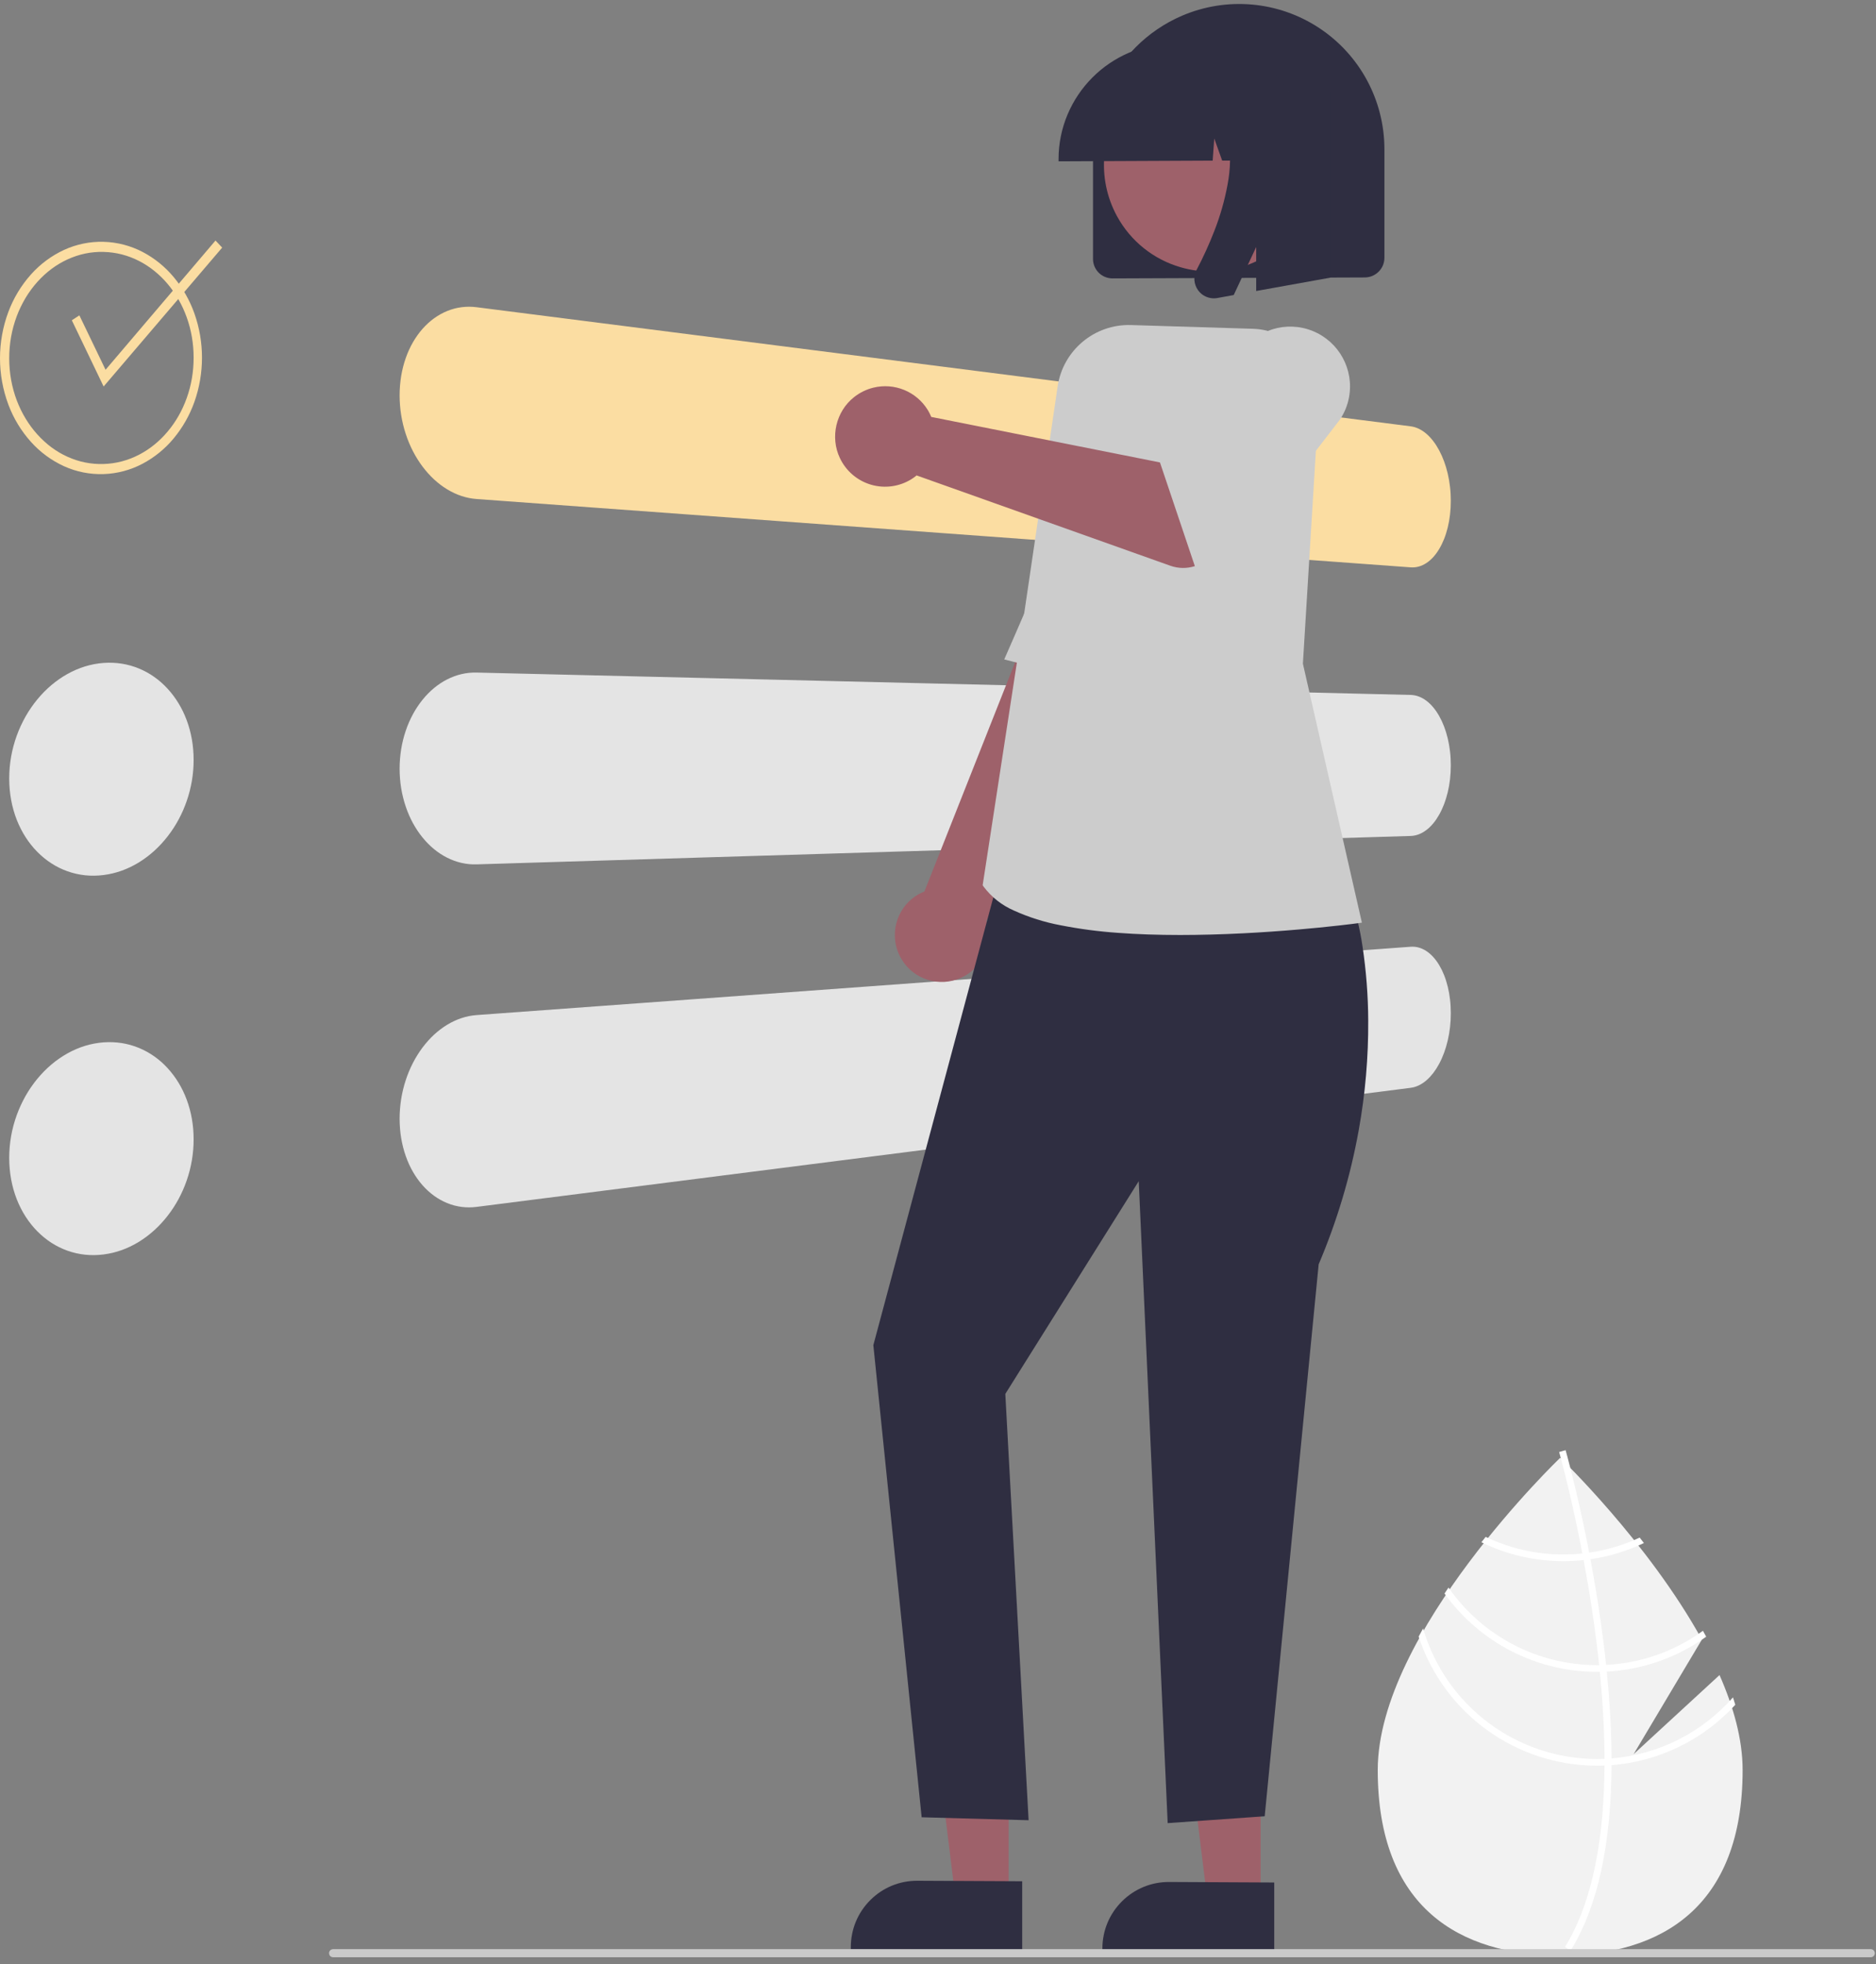 <?xml version="1.0" encoding="UTF-8"?>
<svg width="235px" height="246px" viewBox="0 0 235 246" version="1.1" xmlns="http://www.w3.org/2000/svg" xmlns:xlink="http://www.w3.org/1999/xlink">
    <rect x="0" y="0" width="235" height="246" fill="#808080" stroke="none"/>
    <title>undraw_choose_re_7d5a</title>
    <g id="Page-1" stroke="none" stroke-width="1" fill="none" fill-rule="evenodd">
        <g id="how-it-works" transform="translate(-1053, -394)" fill-rule="nonzero">
            <g id="undraw_choose_re_7d5a" transform="translate(1053, 394.5)">
                <path d="M215.399,209.306 L204.641,219.209 L213.19,204.864 C206.455,192.65 195.439,182.094 195.439,182.094 C195.439,182.094 172.585,203.99 172.585,221.202 C172.585,238.414 182.817,244.423 195.439,244.423 C208.061,244.423 218.293,238.414 218.293,221.202 C218.293,217.371 217.159,213.308 215.399,209.306 Z" id="Path" fill="#F2F2F2"></path>
                <path d="M201.875,219.746 L201.875,220.594 C201.824,230.456 200.161,238.15 196.898,243.568 C196.851,243.648 196.801,243.723 196.755,243.803 L196.389,243.581 L196.041,243.362 C199.661,237.512 200.942,229.242 200.988,220.64 C200.993,220.363 200.997,220.082 200.993,219.8 C200.98,216.159 200.757,212.475 200.4,208.897 C200.375,208.62 200.346,208.338 200.316,208.057 C199.821,203.336 199.107,198.825 198.376,194.907 C198.326,194.63 198.271,194.352 198.216,194.079 C196.952,187.452 195.663,182.651 195.369,181.589 C195.335,181.458 195.314,181.387 195.31,181.37 L195.709,181.257 L195.713,181.253 L196.116,181.139 C196.121,181.156 196.192,181.395 196.31,181.841 C196.759,183.504 197.927,188.019 199.073,193.974 C199.124,194.243 199.178,194.52 199.229,194.798 C199.825,197.977 200.409,201.53 200.871,205.26 C200.988,206.196 201.093,207.12 201.186,208.032 C201.219,208.313 201.249,208.595 201.274,208.872 C201.66,212.74 201.861,216.365 201.875,219.746 Z" id="Path" fill="#FFFFFF"></path>
                <path d="M199.073,193.974 C198.792,194.012 198.506,194.05 198.216,194.079 C197.429,194.16 196.639,194.201 195.848,194.201 C192.476,194.206 189.146,193.454 186.104,192 C185.927,192.223 185.751,192.446 185.57,192.672 C188.771,194.235 192.286,195.045 195.848,195.041 C196.692,195.041 197.536,194.996 198.376,194.907 C198.662,194.877 198.947,194.84 199.229,194.798 C201.551,194.464 203.81,193.78 205.928,192.769 C205.747,192.538 205.571,192.311 205.398,192.089 C203.394,193.025 201.263,193.661 199.073,193.974 Z" id="Path" fill="#FFFFFF"></path>
                <path d="M201.186,208.032 C200.896,208.049 200.606,208.057 200.316,208.057 C200.228,208.061 200.136,208.061 200.048,208.061 C192.632,208.061 185.686,204.433 181.45,198.347 C181.282,198.594 181.114,198.842 180.95,199.094 C185.364,205.25 192.473,208.901 200.048,208.901 C200.165,208.901 200.283,208.901 200.4,208.897 C200.694,208.893 200.984,208.884 201.274,208.872 C205.758,208.642 210.082,207.126 213.727,204.504 C213.593,204.256 213.458,204.008 213.32,203.76 C209.777,206.335 205.56,207.819 201.186,208.032 Z" id="Path" fill="#FFFFFF"></path>
                <path d="M201.875,219.746 C201.581,219.771 201.287,219.788 200.993,219.8 C200.678,219.813 200.363,219.821 200.048,219.821 C189.964,219.81 181.095,213.153 178.266,203.475 C178.077,203.815 177.888,204.151 177.708,204.491 C180.89,214.133 189.894,220.65 200.048,220.661 C200.363,220.661 200.678,220.657 200.988,220.64 C201.287,220.632 201.581,220.615 201.875,220.594 C207.813,220.129 213.353,217.425 217.373,213.03 C217.284,212.719 217.184,212.412 217.083,212.102 C213.2,216.53 207.745,219.272 201.875,219.746 Z" id="Path" fill="#FFFFFF"></path>
                <path d="M176.714,52.899 L59.707,37.981 C59.391,37.941 59.074,37.92 58.756,37.919 C58.443,37.919 58.13,37.939 57.819,37.979 C57.509,38.018 57.202,38.079 56.9,38.158 C56.594,38.24 56.293,38.341 56.001,38.462 C55.714,38.58 55.434,38.715 55.164,38.866 C54.89,39.019 54.625,39.188 54.371,39.372 C54.111,39.561 53.862,39.764 53.625,39.981 C53.38,40.204 53.147,40.441 52.928,40.689 C52.703,40.944 52.491,41.211 52.293,41.489 C52.093,41.769 51.905,42.062 51.73,42.365 C51.555,42.669 51.392,42.986 51.242,43.314 C51.092,43.643 50.955,43.983 50.832,44.334 C50.704,44.696 50.591,45.067 50.495,45.446 C50.399,45.825 50.318,46.21 50.253,46.602 C50.19,46.994 50.141,47.392 50.108,47.796 C50.074,48.201 50.057,48.61 50.057,49.024 C50.059,49.438 50.075,49.851 50.108,50.262 C50.14,50.673 50.189,51.081 50.253,51.485 C50.319,51.892 50.4,52.294 50.496,52.692 C50.592,53.09 50.705,53.483 50.833,53.872 C50.956,54.248 51.093,54.615 51.243,54.974 C51.393,55.333 51.556,55.682 51.731,56.021 C51.906,56.361 52.094,56.691 52.294,57.01 C52.493,57.332 52.705,57.641 52.929,57.938 C53.153,58.235 53.385,58.518 53.626,58.787 C53.866,59.055 54.115,59.308 54.372,59.546 C54.629,59.783 54.893,60.005 55.165,60.212 C55.434,60.416 55.713,60.606 56.002,60.782 C56.292,60.959 56.592,61.12 56.901,61.264 C57.2,61.403 57.507,61.525 57.82,61.628 C58.127,61.73 58.44,61.812 58.757,61.876 C59.071,61.938 59.388,61.981 59.708,62.004 L176.715,70.563 C177.055,70.588 177.397,70.554 177.726,70.462 C177.893,70.416 178.056,70.355 178.214,70.282 C178.378,70.206 178.536,70.117 178.687,70.017 C178.84,69.915 178.987,69.804 179.125,69.683 C179.271,69.556 179.408,69.421 179.538,69.279 C179.675,69.128 179.803,68.97 179.924,68.805 C180.048,68.636 180.167,68.456 180.282,68.264 C180.397,68.073 180.505,67.873 180.607,67.665 C180.709,67.457 180.805,67.241 180.894,67.017 C180.983,66.793 181.066,66.562 181.141,66.323 C181.217,66.083 181.286,65.837 181.349,65.583 C181.414,65.321 181.471,65.054 181.519,64.783 C181.566,64.511 181.607,64.235 181.64,63.955 C181.673,63.676 181.698,63.392 181.714,63.105 C181.73,62.818 181.738,62.528 181.738,62.234 C181.738,61.941 181.729,61.649 181.714,61.358 C181.699,61.068 181.674,60.779 181.64,60.493 C181.608,60.207 181.567,59.923 181.519,59.642 C181.47,59.36 181.413,59.082 181.349,58.807 C181.286,58.54 181.217,58.28 181.141,58.026 C181.066,57.775 180.984,57.528 180.894,57.285 C180.804,57.042 180.708,56.806 180.607,56.577 C180.505,56.349 180.397,56.127 180.282,55.913 C180.167,55.698 180.048,55.494 179.924,55.3 C179.8,55.106 179.671,54.922 179.538,54.749 C179.405,54.575 179.267,54.413 179.125,54.262 C178.987,54.113 178.841,53.972 178.687,53.84 C178.537,53.71 178.379,53.59 178.214,53.479 C178.058,53.375 177.895,53.282 177.726,53.201 C177.564,53.124 177.397,53.059 177.225,53.007 C177.058,52.957 176.887,52.921 176.714,52.898" id="f3dd3be3-e3f2-4729-8854-c6cb5bd65852-210" fill="#FBDDA2"></path>
                <path d="M176.714,86.543 L59.707,83.741 C59.072,83.725 58.438,83.79 57.819,83.933 C57.507,84.006 57.2,84.098 56.9,84.209 C56.592,84.322 56.292,84.454 56.001,84.603 C55.713,84.751 55.434,84.914 55.164,85.092 C54.889,85.274 54.624,85.471 54.371,85.681 C54.11,85.897 53.861,86.127 53.624,86.368 C53.383,86.613 53.151,86.874 52.928,87.151 C52.704,87.428 52.493,87.716 52.293,88.017 C52.093,88.317 51.905,88.628 51.73,88.951 C51.555,89.274 51.392,89.607 51.242,89.951 C51.092,90.295 50.955,90.649 50.832,91.013 C50.704,91.389 50.591,91.772 50.495,92.16 C50.399,92.549 50.318,92.943 50.253,93.341 C50.19,93.74 50.141,94.143 50.108,94.551 C50.074,94.959 50.057,95.37 50.057,95.784 C50.058,96.199 50.075,96.609 50.108,97.017 C50.14,97.424 50.189,97.827 50.253,98.226 C50.319,98.622 50.4,99.014 50.496,99.402 C50.592,99.79 50.705,100.172 50.833,100.548 C50.956,100.913 51.093,101.266 51.243,101.61 C51.393,101.953 51.556,102.285 51.731,102.607 C51.906,102.928 52.094,103.238 52.294,103.537 C52.493,103.835 52.705,104.122 52.929,104.397 C53.153,104.672 53.385,104.931 53.625,105.175 C53.862,105.415 54.111,105.643 54.372,105.857 C54.625,106.066 54.89,106.261 55.165,106.441 C55.435,106.618 55.714,106.779 56.002,106.925 C56.293,107.072 56.593,107.202 56.901,107.313 C57.201,107.422 57.508,107.512 57.82,107.583 C58.129,107.653 58.442,107.704 58.757,107.735 C59.073,107.765 59.39,107.775 59.708,107.765 L176.714,104.206 C176.886,104.2 177.057,104.181 177.225,104.147 C177.396,104.112 177.563,104.063 177.726,104.001 C177.894,103.937 178.057,103.86 178.214,103.771 C178.379,103.677 178.537,103.572 178.687,103.456 C178.841,103.339 178.987,103.212 179.125,103.077 C179.271,102.936 179.408,102.787 179.538,102.63 C179.671,102.471 179.799,102.3 179.924,102.117 C180.048,101.934 180.167,101.742 180.282,101.539 C180.397,101.336 180.505,101.125 180.607,100.906 C180.709,100.688 180.805,100.462 180.894,100.229 C180.983,99.992 181.066,99.751 181.141,99.505 C181.217,99.26 181.286,99.007 181.349,98.747 C181.414,98.481 181.471,98.209 181.519,97.933 C181.566,97.656 181.607,97.376 181.64,97.093 C181.673,96.809 181.698,96.522 181.714,96.233 C181.73,95.944 181.738,95.653 181.738,95.36 C181.738,95.069 181.729,94.778 181.714,94.488 C181.699,94.198 181.674,93.911 181.64,93.629 C181.608,93.345 181.567,93.065 181.519,92.79 C181.47,92.514 181.413,92.242 181.349,91.972 C181.286,91.712 181.217,91.459 181.141,91.212 C181.065,90.965 180.983,90.726 180.894,90.493 C180.805,90.26 180.71,90.035 180.608,89.817 C180.505,89.599 180.397,89.389 180.283,89.187 C180.168,88.984 180.048,88.792 179.924,88.61 C179.8,88.429 179.671,88.258 179.538,88.099 C179.409,87.944 179.271,87.795 179.126,87.655 C178.987,87.521 178.841,87.395 178.688,87.279 C178.537,87.164 178.379,87.06 178.214,86.967 C178.057,86.879 177.894,86.804 177.726,86.741 C177.563,86.68 177.396,86.632 177.225,86.599 C177.057,86.566 176.885,86.547 176.714,86.543" id="f1003c66-3f14-4be1-907c-7cdab0d8529f-211" fill="#E4E4E4"></path>
                <path d="M176.714,118.084 L59.707,126.642 C59.387,126.665 59.07,126.708 58.756,126.771 C58.439,126.834 58.126,126.916 57.819,127.018 C57.506,127.121 57.199,127.243 56.9,127.382 C56.591,127.526 56.291,127.687 56.001,127.864 C55.712,128.04 55.433,128.23 55.164,128.434 C54.892,128.642 54.627,128.864 54.371,129.1 C54.114,129.337 53.866,129.59 53.625,129.859 C53.384,130.127 53.151,130.411 52.928,130.708 C52.704,131.007 52.493,131.317 52.293,131.637 C52.093,131.957 51.905,132.286 51.73,132.626 C51.555,132.965 51.392,133.315 51.242,133.673 C51.092,134.032 50.955,134.399 50.832,134.775 C50.704,135.163 50.591,135.557 50.495,135.955 C50.399,136.354 50.318,136.756 50.253,137.16 C50.19,137.565 50.141,137.973 50.108,138.384 C50.074,138.795 50.057,139.208 50.057,139.622 C50.059,140.036 50.075,140.445 50.108,140.85 C50.14,141.254 50.189,141.652 50.253,142.044 C50.319,142.437 50.4,142.823 50.496,143.201 C50.592,143.579 50.705,143.95 50.833,144.313 C50.956,144.665 51.093,145.004 51.243,145.333 C51.393,145.661 51.556,145.978 51.731,146.282 C51.906,146.587 52.094,146.879 52.294,147.158 C52.492,147.436 52.704,147.703 52.929,147.958 C53.148,148.206 53.381,148.443 53.626,148.666 C53.863,148.883 54.112,149.086 54.372,149.275 C54.626,149.459 54.891,149.628 55.165,149.781 C55.435,149.932 55.715,150.067 56.002,150.185 C56.295,150.306 56.595,150.407 56.901,150.489 C57.203,150.569 57.51,150.629 57.82,150.669 C58.131,150.708 58.444,150.728 58.757,150.728 C59.075,150.727 59.392,150.706 59.708,150.666 L176.714,135.752 C176.887,135.73 177.058,135.694 177.225,135.643 C177.397,135.592 177.564,135.527 177.726,135.449 C177.895,135.368 178.058,135.275 178.214,135.171 C178.379,135.061 178.537,134.941 178.687,134.811 C178.841,134.678 178.987,134.537 179.125,134.389 C179.265,134.237 179.403,134.075 179.538,133.902 C179.671,133.728 179.799,133.545 179.924,133.351 C180.048,133.156 180.167,132.952 180.282,132.738 C180.397,132.525 180.505,132.303 180.607,132.074 C180.709,131.844 180.805,131.608 180.894,131.366 C180.983,131.123 181.066,130.874 181.141,130.62 C181.217,130.366 181.286,130.106 181.349,129.839 C181.414,129.564 181.471,129.285 181.519,129.004 C181.566,128.722 181.607,128.438 181.64,128.152 C181.673,127.866 181.698,127.578 181.714,127.287 C181.73,126.997 181.738,126.705 181.738,126.411 C181.737,126.119 181.728,125.83 181.713,125.543 C181.698,125.255 181.674,124.972 181.64,124.692 C181.608,124.411 181.567,124.135 181.519,123.863 C181.47,123.592 181.413,123.325 181.349,123.063 C181.286,122.809 181.217,122.562 181.141,122.324 C181.067,122.085 180.984,121.853 180.894,121.629 C180.804,121.405 180.709,121.189 180.608,120.981 C180.505,120.774 180.396,120.575 180.281,120.383 C180.166,120.191 180.047,120.011 179.923,119.842 C179.802,119.678 179.674,119.52 179.537,119.369 C179.407,119.226 179.27,119.091 179.124,118.964 C178.986,118.844 178.839,118.732 178.686,118.631 C178.535,118.531 178.377,118.442 178.213,118.365 C178.055,118.292 177.892,118.232 177.725,118.185 C177.396,118.094 177.054,118.059 176.714,118.084" id="e5b3fa8a-e15d-46b1-859f-01f7147e98c8-212" fill="#E4E4E4"></path>
                <path d="M112.938,119.652 C114.473,122.203 117.674,123.201 120.386,121.974 C123.098,120.747 124.462,117.684 123.559,114.848 L146.236,68.259 L135.381,61.679 L115.797,111.165 C115.722,111.194 115.648,111.225 115.576,111.257 C115.503,111.289 115.431,111.322 115.359,111.357 C115.287,111.391 115.215,111.428 115.144,111.466 C115.073,111.504 115.003,111.545 114.933,111.587 C112.155,113.263 111.262,116.874 112.938,119.652 L112.938,119.652 Z" id="bafb1f3d-b2ca-45c8-ab7e-ed03dda6d8fc-213" fill="#9E616A"></path>
                <path d="M141.907,86.224 L125.797,82.095 C125.797,82.095 126.323,80.906 127.178,78.936 C128.033,76.966 129.227,74.219 130.571,71.1 C131.914,67.982 133.405,64.497 134.861,61.053 C136.317,57.608 137.733,54.205 138.926,51.255 C140.119,48.305 141.473,46.539 142.835,45.549 C143.962,44.692 145.382,44.315 146.785,44.499 C147.876,44.661 148.919,45.058 149.842,45.662 C150.279,45.934 150.689,46.246 151.069,46.593 L154.804,53.386 L141.907,86.224 Z" id="a23fb8c4-4f70-46f7-bb51-5893ecfd1d6a-214" fill="#CCCCCC"></path>
                <path d="M12.979,82.534 C12.589,82.563 12.2,82.614 11.816,82.686 C11.429,82.758 11.046,82.852 10.67,82.967 C10.288,83.084 9.912,83.221 9.544,83.379 C9.168,83.54 8.801,83.72 8.444,83.92 C8.094,84.116 7.753,84.33 7.419,84.561 C7.085,84.792 6.761,85.04 6.447,85.305 C6.133,85.569 5.828,85.852 5.532,86.151 C5.237,86.451 4.952,86.767 4.678,87.099 C4.404,87.431 4.144,87.776 3.899,88.132 C3.653,88.488 3.423,88.855 3.208,89.233 C2.995,89.612 2.796,90 2.611,90.399 C2.425,90.799 2.257,91.207 2.105,91.624 C1.947,92.058 1.809,92.495 1.69,92.937 C1.571,93.38 1.472,93.826 1.393,94.275 C1.314,94.725 1.254,95.177 1.214,95.633 C1.174,96.089 1.154,96.546 1.154,97.006 C1.154,97.465 1.174,97.919 1.214,98.366 C1.254,98.814 1.314,99.255 1.393,99.688 C1.472,100.122 1.571,100.548 1.69,100.966 C1.808,101.385 1.946,101.794 2.103,102.196 C2.256,102.583 2.425,102.957 2.609,103.319 C2.791,103.678 2.991,104.027 3.208,104.365 C3.421,104.697 3.652,105.017 3.898,105.326 C4.142,105.632 4.403,105.925 4.678,106.204 C4.948,106.478 5.234,106.737 5.532,106.98 C5.825,107.218 6.13,107.44 6.447,107.644 C7.073,108.047 7.743,108.377 8.444,108.627 C9.163,108.884 9.91,109.053 10.669,109.133 C11.05,109.172 11.432,109.189 11.815,109.183 C12.204,109.178 12.592,109.15 12.978,109.101 C13.367,109.051 13.753,108.98 14.135,108.888 C14.517,108.795 14.894,108.682 15.265,108.549 C15.639,108.414 16.006,108.259 16.364,108.085 C16.729,107.908 17.085,107.713 17.43,107.5 C17.766,107.29 18.093,107.065 18.412,106.825 C18.73,106.585 19.039,106.329 19.337,106.058 C19.636,105.786 19.924,105.499 20.202,105.198 C20.481,104.897 20.748,104.581 21.004,104.25 C21.262,103.919 21.506,103.578 21.733,103.228 C21.961,102.877 22.175,102.518 22.373,102.149 C22.572,101.779 22.756,101.402 22.926,101.016 C23.095,100.629 23.249,100.235 23.388,99.833 C23.532,99.416 23.659,98.996 23.767,98.572 C23.875,98.148 23.965,97.722 24.038,97.292 C24.11,96.862 24.164,96.43 24.201,95.995 C24.237,95.561 24.255,95.124 24.255,94.686 C24.255,94.248 24.237,93.815 24.201,93.388 C24.165,92.961 24.11,92.539 24.038,92.124 C23.966,91.709 23.875,91.301 23.767,90.898 C23.658,90.496 23.532,90.101 23.388,89.714 C23.248,89.339 23.094,88.976 22.926,88.623 C22.755,88.272 22.57,87.931 22.371,87.601 C21.977,86.948 21.519,86.336 21.004,85.774 C20.752,85.498 20.485,85.235 20.205,84.986 C19.929,84.742 19.64,84.513 19.339,84.3 C19.042,84.089 18.733,83.895 18.414,83.718 C18.095,83.542 17.766,83.383 17.43,83.243 C16.735,82.954 16.008,82.747 15.265,82.629 C14.891,82.569 14.514,82.532 14.135,82.516 C13.749,82.5 13.363,82.507 12.978,82.535" id="bf4ad07a-caea-45f0-95a0-f5e060234fe8-215" fill="#E4E4E4"></path>
                <path d="M12.979,130.058 C12.589,130.087 12.2,130.138 11.816,130.21 C11.429,130.282 11.046,130.376 10.67,130.491 C10.288,130.608 9.912,130.745 9.544,130.903 C9.168,131.064 8.801,131.244 8.444,131.444 C8.094,131.64 7.753,131.854 7.419,132.085 C7.085,132.315 6.761,132.564 6.447,132.829 C6.133,133.093 5.828,133.376 5.532,133.675 C5.237,133.975 4.952,134.291 4.678,134.623 C4.404,134.955 4.144,135.3 3.899,135.656 C3.653,136.012 3.423,136.379 3.208,136.757 C2.995,137.136 2.796,137.524 2.611,137.923 C2.425,138.323 2.257,138.731 2.105,139.148 C1.947,139.582 1.809,140.019 1.69,140.461 C1.571,140.904 1.472,141.35 1.393,141.799 C1.314,142.249 1.254,142.701 1.214,143.157 C1.174,143.613 1.154,144.07 1.154,144.53 C1.154,144.989 1.174,145.443 1.214,145.89 C1.254,146.338 1.314,146.779 1.393,147.212 C1.472,147.646 1.571,148.072 1.69,148.49 C1.808,148.909 1.946,149.318 2.103,149.72 C2.256,150.107 2.425,150.481 2.609,150.843 C2.791,151.202 2.991,151.551 3.208,151.889 C3.421,152.221 3.652,152.541 3.898,152.85 C4.142,153.156 4.403,153.449 4.678,153.728 C4.948,154.002 5.234,154.261 5.532,154.504 C5.825,154.742 6.13,154.964 6.447,155.168 C7.073,155.571 7.743,155.901 8.444,156.151 C9.163,156.408 9.91,156.577 10.669,156.657 C11.05,156.696 11.432,156.713 11.815,156.707 C12.204,156.702 12.592,156.674 12.978,156.625 C13.367,156.575 13.753,156.504 14.135,156.412 C14.517,156.319 14.894,156.206 15.265,156.073 C15.639,155.937 16.006,155.783 16.364,155.609 C16.729,155.432 17.085,155.237 17.43,155.024 C17.766,154.814 18.093,154.589 18.412,154.349 C18.73,154.109 19.039,153.853 19.337,153.582 C19.636,153.31 19.924,153.023 20.202,152.722 C20.481,152.421 20.748,152.105 21.004,151.774 C21.262,151.443 21.506,151.102 21.733,150.752 C21.961,150.401 22.175,150.042 22.373,149.673 C22.572,149.303 22.756,148.926 22.926,148.54 C23.095,148.153 23.249,147.759 23.388,147.356 C23.532,146.94 23.659,146.52 23.767,146.096 C23.875,145.672 23.965,145.246 24.038,144.816 C24.11,144.386 24.164,143.954 24.201,143.519 C24.237,143.085 24.255,142.648 24.255,142.21 C24.255,141.772 24.237,141.339 24.201,140.912 C24.165,140.485 24.11,140.063 24.038,139.648 C23.966,139.233 23.875,138.825 23.767,138.422 C23.658,138.02 23.532,137.625 23.388,137.238 C23.248,136.863 23.094,136.5 22.926,136.147 C22.755,135.796 22.57,135.455 22.371,135.125 C21.977,134.472 21.519,133.86 21.004,133.298 C20.752,133.022 20.485,132.759 20.205,132.51 C19.929,132.266 19.64,132.037 19.339,131.824 C19.042,131.613 18.733,131.419 18.414,131.242 C18.095,131.066 17.766,130.907 17.43,130.767 C16.735,130.478 16.008,130.271 15.265,130.153 C14.891,130.093 14.514,130.056 14.135,130.04 C13.749,130.024 13.363,130.031 12.978,130.059" id="b68b3c2d-1cd9-4a2b-b264-66241f72f014-216" fill="#E4E4E4"></path>
                <path d="M12.981,31.051 C12.593,31.041 12.205,31.054 11.818,31.089 C11.433,31.123 11.05,31.18 10.672,31.258 C10.291,31.338 9.916,31.439 9.546,31.562 C9.172,31.686 8.804,31.831 8.446,31.996 C8.095,32.158 7.753,32.338 7.421,32.535 C7.086,32.735 6.761,32.952 6.449,33.186 C6.131,33.423 5.826,33.676 5.534,33.944 C5.237,34.217 4.951,34.506 4.678,34.811 C4.404,35.117 4.144,35.436 3.899,35.769 C3.653,36.101 3.423,36.446 3.208,36.803 C2.994,37.165 2.794,37.535 2.609,37.915 C2.424,38.294 2.255,38.686 2.103,39.091 C1.946,39.508 1.809,39.931 1.69,40.362 C1.571,40.793 1.472,41.229 1.393,41.671 C1.314,42.114 1.254,42.561 1.214,43.012 C1.174,43.463 1.154,43.918 1.154,44.377 C1.154,44.836 1.174,45.291 1.214,45.742 C1.254,46.193 1.314,46.64 1.393,47.081 C1.472,47.523 1.571,47.959 1.69,48.388 C1.808,48.818 1.946,49.241 2.103,49.657 C2.256,50.059 2.425,50.45 2.609,50.83 C2.794,51.209 2.995,51.576 3.21,51.932 C3.425,52.288 3.655,52.631 3.9,52.962 C4.145,53.293 4.405,53.611 4.679,53.914 C4.954,54.218 5.238,54.504 5.534,54.774 C5.824,55.041 6.128,55.293 6.444,55.529 C6.757,55.76 7.081,55.975 7.416,56.173 C7.748,56.368 8.09,56.546 8.441,56.705 C8.8,56.868 9.167,57.011 9.542,57.133 C10.279,57.371 11.041,57.524 11.813,57.588 C12.587,57.652 13.365,57.628 14.133,57.517 C14.513,57.462 14.891,57.386 15.262,57.288 C15.635,57.19 16.003,57.07 16.362,56.931 C16.726,56.79 17.082,56.629 17.428,56.449 C17.765,56.274 18.094,56.081 18.412,55.872 C18.731,55.662 19.04,55.436 19.337,55.194 C19.636,54.952 19.924,54.693 20.202,54.419 C20.481,54.144 20.748,53.854 21.004,53.548 C21.262,53.242 21.505,52.925 21.733,52.597 C21.961,52.268 22.175,51.929 22.373,51.579 C22.573,51.23 22.757,50.87 22.926,50.5 C23.094,50.13 23.248,49.752 23.388,49.364 C23.532,48.962 23.659,48.554 23.767,48.141 C23.875,47.727 23.965,47.309 24.038,46.887 C24.11,46.462 24.164,46.035 24.201,45.604 C24.237,45.172 24.255,44.738 24.255,44.3 C24.255,43.862 24.237,43.427 24.201,42.996 C24.165,42.565 24.11,42.139 24.038,41.717 C23.966,41.294 23.875,40.877 23.767,40.464 C23.658,40.051 23.532,39.644 23.388,39.242 C23.248,38.854 23.094,38.476 22.926,38.107 C22.757,37.739 22.572,37.38 22.371,37.03 C22.172,36.684 21.959,36.346 21.731,36.019 C21.503,35.691 21.261,35.376 21.004,35.072 C20.75,34.769 20.483,34.481 20.204,34.208 C19.926,33.935 19.638,33.679 19.339,33.438 C19.043,33.198 18.734,32.974 18.414,32.765 C18.096,32.558 17.768,32.367 17.43,32.194 C17.084,32.016 16.728,31.858 16.365,31.719 C16.005,31.582 15.638,31.465 15.265,31.369 C14.893,31.274 14.516,31.199 14.135,31.147 C13.752,31.094 13.365,31.063 12.978,31.054 M12.978,29.789 C14.677,29.835 16.342,30.266 17.85,31.05 C19.348,31.833 20.676,32.906 21.757,34.206 C22.887,35.561 23.767,37.106 24.356,38.769 C25.617,42.348 25.617,46.251 24.356,49.83 C23.766,51.498 22.886,53.048 21.757,54.41 C20.676,55.716 19.348,56.796 17.85,57.589 C16.344,58.382 14.678,58.824 12.978,58.882 C11.267,58.938 9.566,58.599 8.007,57.891 C6.433,57.17 5.026,56.132 3.872,54.842 C2.647,53.476 1.688,51.892 1.045,50.173 C-0.348,46.432 -0.348,42.314 1.045,38.572 C1.689,36.848 2.647,35.259 3.872,33.885 C5.025,32.588 6.433,31.541 8.007,30.809 C9.565,30.092 11.266,29.742 12.981,29.787 L12.978,29.789 Z" id="a5644fa4-417a-45bc-a470-f5aa82f96b47-217" fill="#FBDDA2"></path>
                <polygon id="aeea3032-7d6f-43a2-9023-7da5e46a69d9-218" fill="#FBDDA2" points="12.98 47.911 8.997 39.615 9.943 38.999 13.223 45.814 26.996 29.626 27.83 30.514"></polygon>
                <g id="b65364ff-7d92-487e-8061-939b37583c0d" transform="translate(137.76, 211.26)">
                    <polygon id="efb13e16-1633-4e88-9f48-a8cd4f1f0a11-219" fill="#9E616A" points="20.156 0.446 10.297 0.407 13.476 26.168 20.156 26.201"></polygon>
                    <path d="M21.859,32.683 L0.333,32.569 L0.333,32.297 C0.332,31.745 0.386,31.194 0.494,30.652 C0.705,29.582 1.127,28.566 1.735,27.661 C2.352,26.744 3.143,25.957 4.063,25.345 C4.971,24.741 5.989,24.323 7.059,24.116 C7.602,24.012 8.154,23.961 8.706,23.965 L8.706,23.965 L21.859,24.03 L21.859,32.683 Z" id="b5b13dc0-906f-47cb-af24-0252d232cfd5-220" fill="#2F2E41"></path>
                </g>
                <g id="b7f9c824-5877-4162-b4d5-ccd00fd098dd" transform="translate(106.26, 211.26)">
                    <polygon id="a1d436e5-b88b-4a37-a10d-47f639496f81-221" fill="#9E616A" points="20.089 0.323 10.259 0.285 13.428 26.01 20.089 26.044"></polygon>
                    <path d="M21.788,32.516 L0.318,32.403 L0.318,32.131 C0.318,31.579 0.372,31.029 0.479,30.488 C0.69,29.42 1.111,28.405 1.717,27.501 C2.332,26.585 3.121,25.799 4.039,25.187 C4.945,24.584 5.961,24.168 7.028,23.962 C7.57,23.858 8.12,23.807 8.671,23.81 L8.671,23.81 L21.788,23.874 L21.788,32.516 Z" id="aa34d611-dd92-4168-ad92-5f109db8b699-222" fill="#2F2E41"></path>
                </g>
                <path d="M125.932,106.293 L109.401,167.984 L115.452,227.12 L128.849,227.49 L125.932,174.093 L142.646,147.446 L146.271,227.853 L158.424,226.994 L165.185,157.86 C167.481,152.462 169.165,146.824 170.205,141.05 C171.022,136.519 171.42,131.921 171.392,127.317 C171.379,124.217 171.14,121.122 170.68,118.056 C170.515,116.913 170.292,115.78 170.012,114.66 L165.083,109.664 L125.932,106.293 Z" id="a2716e79-bed1-4374-9a2b-fced6059ca2b-223" fill="#2F2E41"></path>
                <path d="M147.834,116.611 C145.054,116.611 142.445,116.522 140.08,116.346 C137.664,116.18 135.26,115.864 132.883,115.398 C130.86,115.021 128.889,114.4 127.014,113.551 C125.504,112.898 124.192,111.863 123.207,110.546 L123.094,110.382 L127.613,80.977 L132.485,47.913 C133.149,43.384 137.103,40.072 141.679,40.214 L156.939,40.681 C159.251,40.752 161.435,41.756 162.995,43.465 C164.554,45.174 165.354,47.441 165.214,49.75 L163.21,82.631 L170.599,115.065 L170.076,115.138 C169.866,115.166 169.055,115.273 167.784,115.416 C166.124,115.603 164.429,115.771 162.746,115.916 C160.364,116.122 158.034,116.283 155.819,116.396 C153.011,116.539 150.319,116.609 147.834,116.611 Z" id="Path" fill="#CCCCCC"></path>
                <path d="M139.366,34.371 C139.362,34.371 139.358,34.371 139.354,34.371 C138.707,34.37 138.087,34.113 137.63,33.656 C137.173,33.198 136.917,32.578 136.917,31.931 L136.917,18.326 C136.915,15.889 137.403,13.476 138.352,11.231 C140.21,6.849 143.687,3.354 148.059,1.473 C153.675,-0.936 160.125,-0.364 165.23,2.995 C170.335,6.355 173.412,12.053 173.422,18.164 L173.422,31.789 C173.422,32.117 173.357,32.442 173.229,32.744 C172.978,33.333 172.51,33.802 171.921,34.054 C171.619,34.183 171.295,34.25 170.966,34.251 L139.364,34.371 L139.366,34.371 Z" id="ad5d6a80-02ce-46d1-bab9-e92b7dd0c553-224" fill="#2F2E41"></path>
                <path d="M163.411,13.66 C166.014,18.415 165.499,24.269 162.106,28.496 C158.713,32.723 153.108,34.492 147.903,32.978 C144.499,32 141.628,29.7 139.931,26.591 C137.334,21.839 137.85,15.991 141.239,11.767 C144.628,7.543 150.225,5.772 155.427,7.278 C158.835,8.253 161.71,10.551 163.411,13.661 L163.411,13.66 Z" id="b726e025-86c8-4394-a2c8-021cc2286f1b-225" fill="#9E616A"></path>
                <path d="M132.602,19.434 C132.601,17.506 132.986,15.597 133.737,13.822 C135.206,10.357 137.956,7.593 141.413,6.107 C143.187,5.347 145.095,4.951 147.025,4.944 L149.748,4.93 C149.778,4.93 149.809,4.93 149.84,4.93 C153.648,4.932 157.299,6.447 159.99,9.142 C162.681,11.836 164.191,15.489 164.189,19.297 L164.189,19.57 L158.429,19.593 L156.464,14.105 L156.072,19.603 L153.096,19.617 L152.106,16.848 L151.907,19.62 L132.605,19.707 L132.602,19.434 Z" id="f57fd208-21ef-4a3c-a796-e350b3c4ef74-226" fill="#2F2E41"></path>
                <path d="M109.411,48.054 C108.525,48.271 107.696,48.677 106.982,49.245 C106.423,49.687 105.946,50.222 105.571,50.827 C104.831,52.024 104.505,53.432 104.643,54.833 C104.712,55.54 104.904,56.23 105.21,56.872 C105.972,58.491 107.391,59.706 109.108,60.209 C110.824,60.713 112.675,60.457 114.19,59.506 C114.245,59.471 114.3,59.434 114.354,59.398 C114.408,59.361 114.462,59.324 114.514,59.285 C114.566,59.247 114.618,59.208 114.669,59.169 C114.719,59.129 114.77,59.089 114.82,59.049 L146.607,70.362 C148.616,71.076 150.855,70.377 152.101,68.646 L159.636,58.212 L150.525,52.076 L145.744,57.508 L116.654,51.721 C116.622,51.646 116.589,51.571 116.555,51.496 C116.521,51.421 116.486,51.347 116.449,51.273 C116.411,51.199 116.373,51.126 116.333,51.053 C116.293,50.98 116.251,50.908 116.206,50.836 C114.782,48.535 112.04,47.413 109.411,48.054 Z" id="a4aedf3a-b803-468c-96e6-3db664c8a6b9-227" fill="#9E616A"></path>
                <path d="M146.257,54.082 C147.208,52.896 148.537,51.355 149.888,49.827 C151.239,48.299 152.61,46.784 153.644,45.651 C154.678,44.518 155.373,43.767 155.373,43.767 C157.341,40.792 161.134,39.617 164.439,40.959 C167.745,42.301 169.645,45.788 168.981,49.293 C168.797,50.271 168.417,51.203 167.864,52.031 C167.864,52.031 166.827,53.388 165.261,55.413 C163.696,57.439 161.602,60.135 159.489,62.816 C157.376,65.496 155.243,68.163 153.598,70.131 C151.954,72.1 150.796,73.372 150.633,73.263 L144.896,56.208 C144.733,56.1 145.306,55.269 146.257,54.082 Z" id="f92404ba-5ab9-4b2c-8e33-361dae08dca6-228" fill="#CCCCCC"></path>
                <path d="M149.662,33.942 C149.572,34.382 149.607,34.838 149.764,35.259 C149.842,35.474 149.95,35.678 150.085,35.863 C150.201,36.021 150.334,36.165 150.483,36.291 C150.925,36.665 151.486,36.869 152.065,36.866 C152.101,36.866 152.137,36.865 152.173,36.863 C152.209,36.862 152.245,36.859 152.281,36.856 C152.318,36.853 152.354,36.849 152.39,36.844 C152.426,36.838 152.462,36.833 152.499,36.826 L154.543,36.455 L157.359,30.438 L157.359,35.949 L166.655,34.276 L166.655,10.89 L151.071,10.965 L151.457,11.413 C152.735,12.914 153.575,14.739 153.883,16.687 C154.186,18.66 154.148,20.67 153.771,22.63 C153.405,24.613 152.849,26.557 152.112,28.434 C151.467,30.097 150.727,31.721 149.895,33.299 C149.788,33.501 149.71,33.718 149.662,33.942 L149.662,33.942 Z" id="ed7e3964-87ca-4ccc-8578-c3f29353ddd2-229" fill="#2F2E41"></path>
                <path d="M41.724,244.65 L234.348,244.65 C234.627,244.65 234.853,244.424 234.853,244.144 C234.853,243.865 234.627,243.639 234.348,243.639 L41.724,243.639 C41.445,243.639 41.218,243.865 41.218,244.144 C41.218,244.424 41.445,244.65 41.724,244.65 L41.724,244.65 Z" id="Path" fill="#CACACA"></path>
            </g>
        </g>
    </g>
</svg>